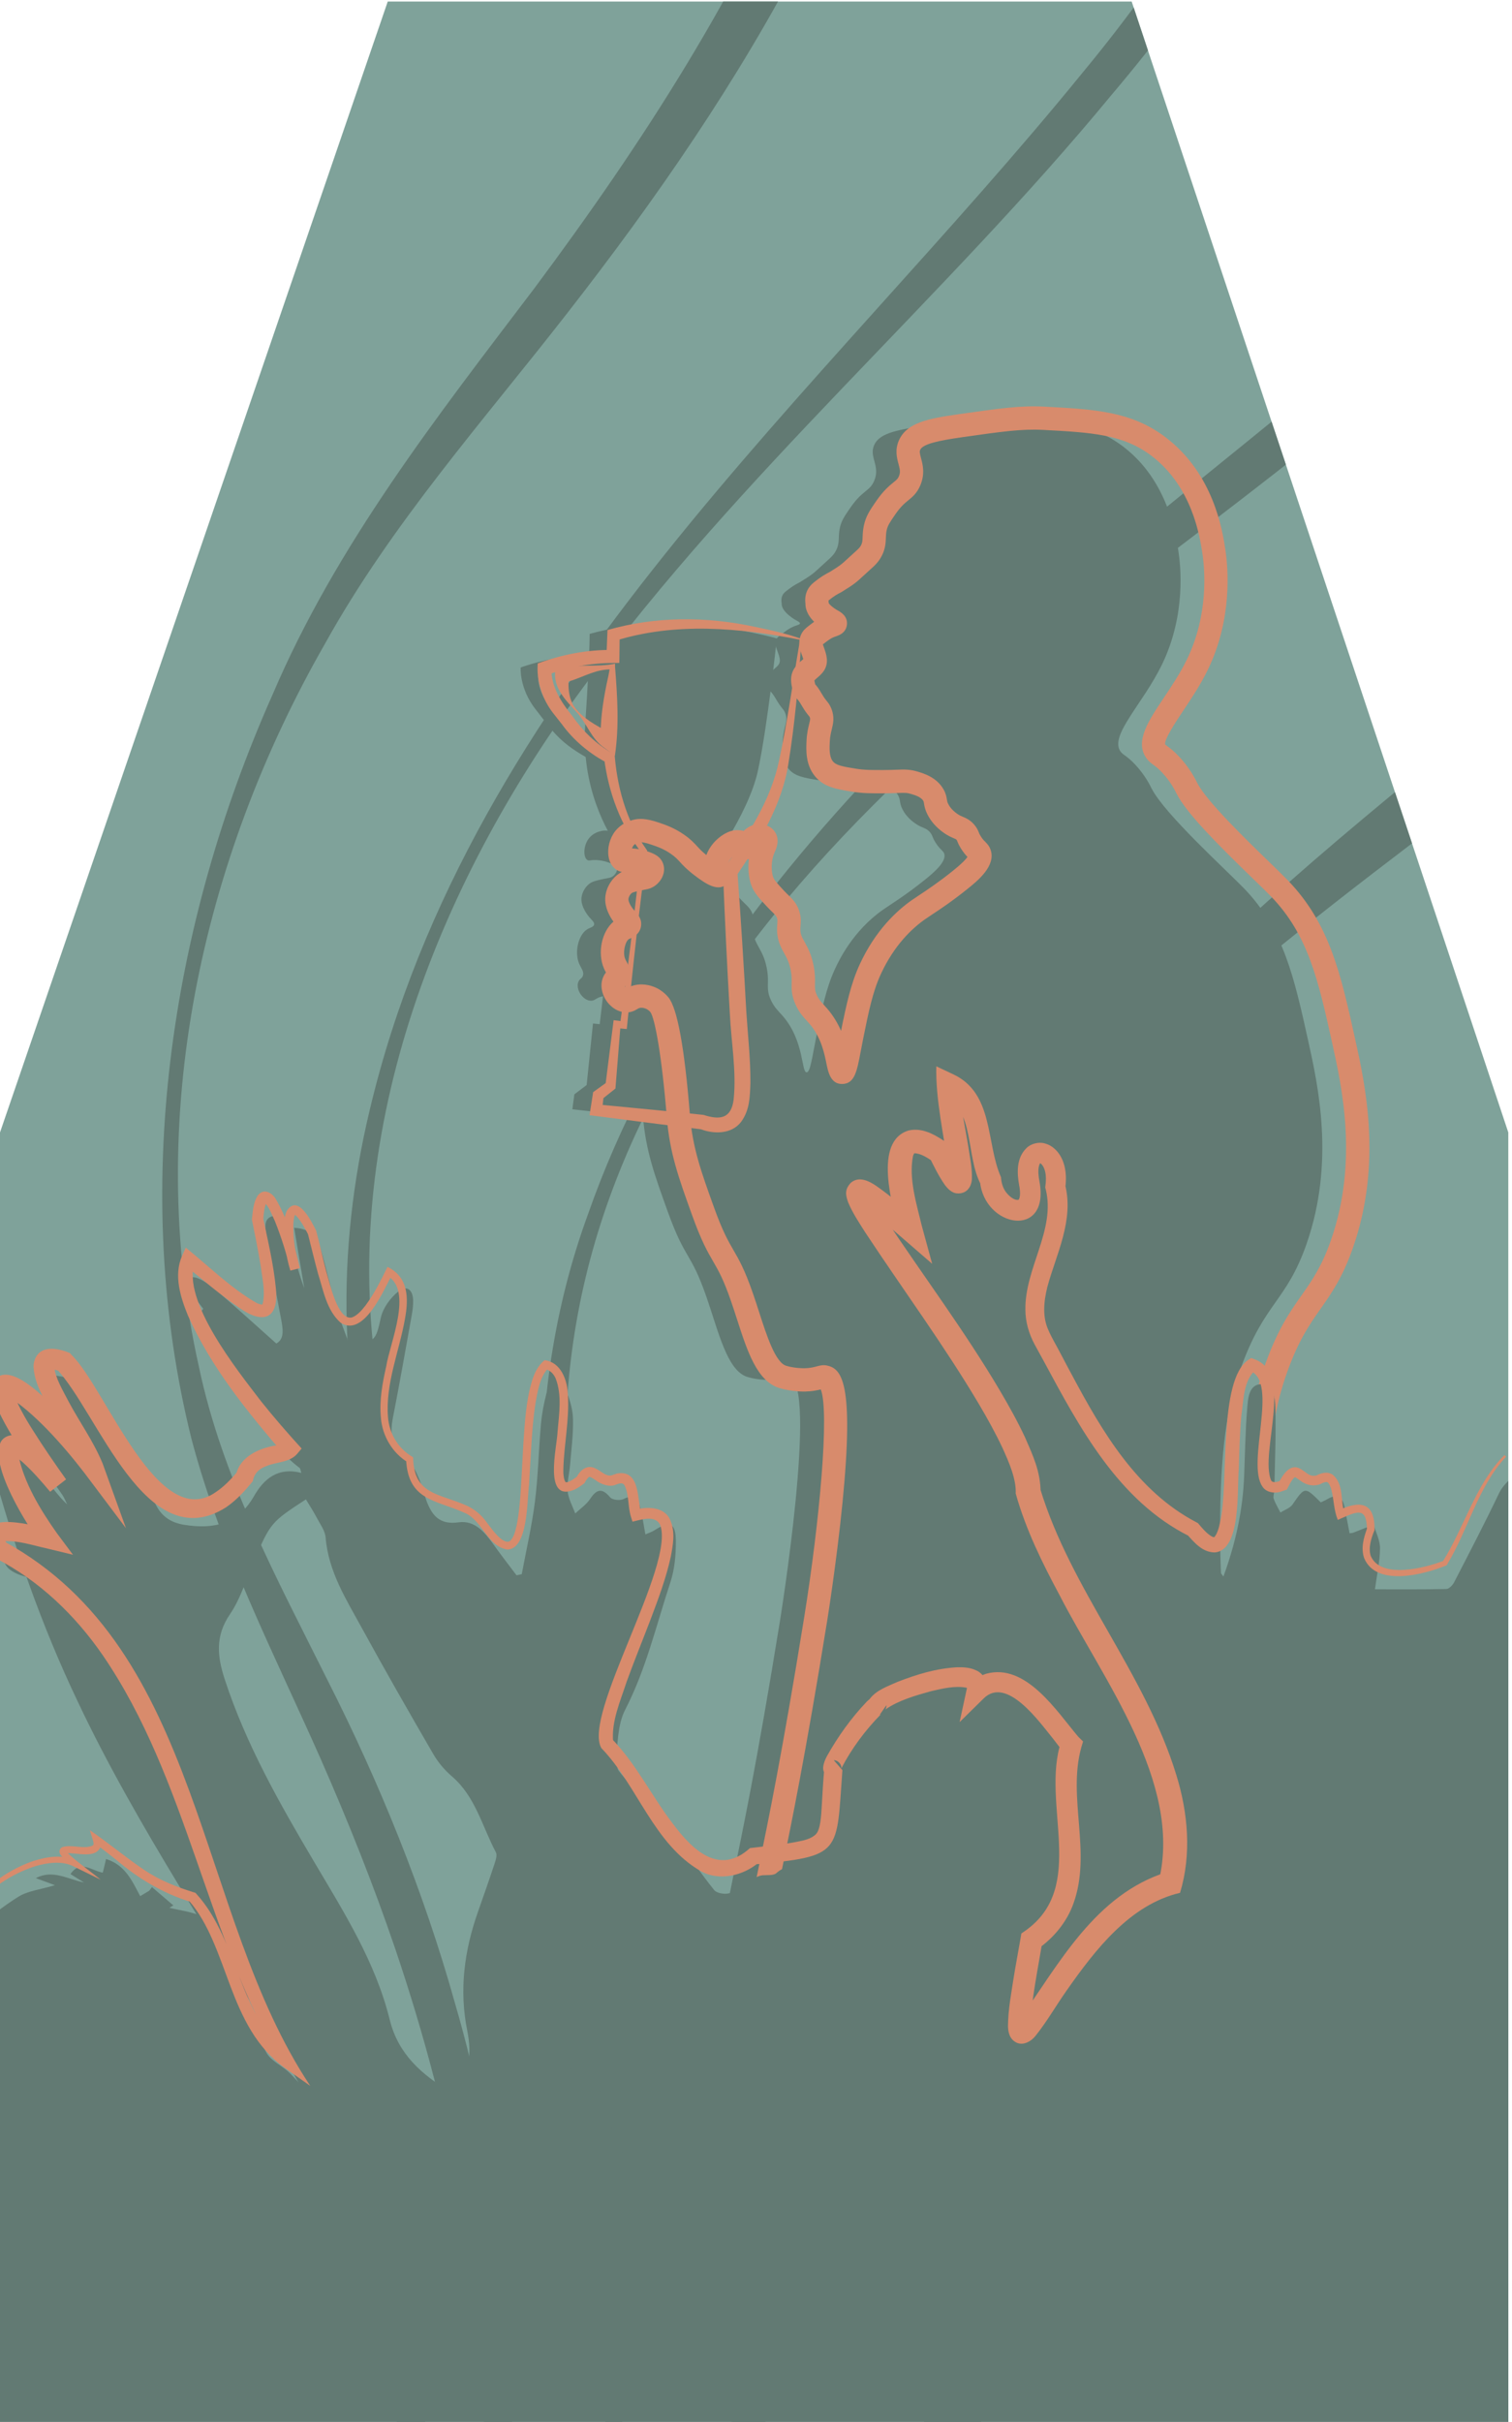 <?xml version="1.0" encoding="utf-8"?>
<!-- Generator: Adobe Illustrator 16.0.0, SVG Export Plug-In . SVG Version: 6.00 Build 0)  -->
<!DOCTYPE svg PUBLIC "-//W3C//DTD SVG 1.1//EN" "http://www.w3.org/Graphics/SVG/1.1/DTD/svg11.dtd">
<svg version="1.1" id="Layer_1" xmlns="http://www.w3.org/2000/svg" xmlns:xlink="http://www.w3.org/1999/xlink" x="0px" y="0px"
	 width="285.147px" height="456.432px" viewBox="0 0 285.147 456.432" enable-background="new 0 0 285.147 456.432"
	 xml:space="preserve">
<polygon fill="#7FA29A" points="73.125,0.29 0,213.428 0,456.432 284.449,456.432 284.449,213.428 213.42,0.29 "/>
<g>
	<defs>
		<polygon id="SVGID_1_" points="73.125,0.29 0,213.427 0,456.432 284.449,456.432 284.449,213.427 213.42,0.29 		"/>
	</defs>
	<clipPath id="SVGID_2_">
		<use xlink:href="#SVGID_1_"  overflow="visible"/>
	</clipPath>
	<path clip-path="url(#SVGID_2_)" fill="#627A73" d="M119.766,546.856c19.766-41.159,23.334-87.068,12.181-131.085
		c-5.846-25.435-15.716-53.081-21.948-78.453c-9.141-35.871-12.068-73.068,0.891-108.479c12.11-34.593,34.945-64.448,60.525-90.264
		c35.157-35.468,77.18-63.195,112.938-97.907c42.388-41.334,79.409-89.784,99.357-146.031c0.001,0,1.06-3.192,1.06-3.192
		l2.136-6.381l1.076-3.191l0.535-1.597l0.444-1.623c1.564-6.061,3.902-13.37,5.101-19.563c0.943-4.396,1.972-8.783,2.852-13.2
		l2.183-13.345l0.563-3.339c0.644-5.552,1.479-12.965,2.091-18.52c0.428-6.701,0.788-12.672,1.206-18.639l0.878,0.001l0.162,13.636
		c0.035,1.506,0.001,3.765,0.027,5.122c-0.009,0.569-0.048,1.137-0.071,1.705l-0.32,6.821
		c-2.328,64.972-26.853,126.193-66.793,177.146c-33.284,43.848-76.816,78.143-120.354,111.06
		c-33.824,26.013-67.39,54.148-88.962,91.555c-20.612,35.24-25.388,70.466-16.892,110.209
		c7.339,35.457,20.978,69.299,28.598,104.843c10.552,44.687,5.063,93.906-18.688,133.124
		C120.54,547.27,119.766,546.856,119.766,546.856"/>
	<path clip-path="url(#SVGID_2_)" fill="#627A73" d="M166.271,599.187c14.907-32.703,20.814-68.977,16.025-104.519
		c-7.309-53.918-34.207-104.038-34.379-159.306c-0.148-18.409,2.881-36.966,9.166-54.271c3.326-9.623,7.814-19.244,12.648-28.183
		c3.75-6.87,8.22-13.976,12.649-20.399c18.141-26.433,41.029-49.22,65.179-70.142c25.709-22.203,52.941-42.443,77.561-65.731
		c33.59-32.464,64.593-68.779,86.417-110.279c0-0.001,3.133-5.911,3.133-5.911c0.544-0.974,1.005-1.989,1.468-3.002l1.399-3.036
		l2.833-6.06c0.923-2.03,1.967-4.012,2.744-6.103l5.005-12.424c0.441-1.028,0.803-2.084,1.151-3.145
		c1.193-3.547,3.115-9.154,4.341-12.691c9.251-29.029,13.874-59.077,15.83-89.537l1.171,0.002
		c1.462,30.723-1.263,61.951-8.979,91.842c-8.931,34.502-24.537,67.445-44.697,96.814c-1.999,2.847-5.98,8.458-7.989,11.286
		c-4.005,5.072-8.688,11.374-12.854,16.244c-5.307,6.296-12.729,14.77-18.362,20.567l-4.73,5.007l-4.911,4.819
		c-12.866,12.942-26.872,25.155-41.126,36.497c-35.981,29.233-75.301,54.421-106.496,88.934
		c-10.406,11.667-20.003,24.494-27.589,38.187c-4.857,8.687-9.177,18.175-12.221,27.661c-18.36,52.979,5.65,106.246,19.75,157.282
		c16.679,54.79,17.595,110.355-13.107,160.149C167.303,599.74,166.271,599.187,166.271,599.187"/>
	<path clip-path="url(#SVGID_2_)" fill="#627A73" d="M108.259,492.774c0.578-2.645,1.604-7.307,2.135-9.736
		c0.337-1.919,1.39-7.762,1.754-9.793c0.353-2.589,1.017-7.448,1.358-9.842c0.179-1.865,0.764-7.879,0.956-9.877
		c0-0.001,0.37-6.601,0.37-6.601l0.194-3.296c0.039-1.907,0.125-7.869,0.163-9.901l-0.171-6.595l-0.074-3.295
		c-0.11-1.879-0.495-7.858-0.618-9.866c-0.248-2.565-0.797-7.445-1.032-9.825c-0.284-1.831-1.135-7.798-1.43-9.767l-1.2-6.468
		c-0.571-3.517-2.021-9.296-2.811-12.842c-0.667-2.324-1.993-7.31-2.618-9.5c-0.551-1.816-2.387-7.454-2.978-9.389
		c-0.852-2.219-2.575-7.148-3.374-9.249c-0.696-1.792-3.02-7.194-3.777-9.088c-7.183-16.2-16.081-31.729-22.176-48.561
		c-9.507-25.488-9.499-53.764-3.229-79.988c18.902-79.847,84.9-134.657,134.615-195.789c16.946-20.452,30.659-42.92,42.911-66.335
		c12.209-23.097,23.673-47.353,28.629-72.984l0.606-3.187l0.442-3.203l0.437-3.205c1.504-14.226,2.298-28.545,2.467-42.854
		c-0.018-34.979-1.968-71.42-17.734-103.306l0.637-0.361c13.774,23.154,18.816,50.375,21.4,76.878
		c2.199,25.626,2.231,51.548-0.71,77.118c-4.278,27.971-16.082,54.045-29.293,78.779c-12.441,23.8-27.129,46.596-44.467,67.02
		c-31.809,38.587-70.066,71.274-99.65,111.659c-27.844,37.638-46.624,85.344-38.431,132.604
		c4.304,26.448,18.833,48.539,29.485,73.125c6.992,16.582,12.325,33.897,15.198,51.642l1.087,6.647l0.788,6.687l0.381,3.344
		c0.25,3.611,0.505,6.802,0.73,10.066c0-0.001,0.206,6.721,0.206,6.721l0.099,3.359c-0.058,4.045-0.098,6.503-0.164,10.078
		l-0.399,6.704c-0.206,4.383-0.825,9.129-1.247,13.355l-1.003,6.628l-0.503,3.312l-0.643,3.287l-1.312,6.562l-1.604,6.494
		l-0.808,3.241l-0.963,3.201l-1.925,6.39L108.259,492.774z"/>
	<path clip-path="url(#SVGID_2_)" fill="#627A73" d="M84.441,518.768c8.529-33.328,8.797-68.197,2.848-101.912
		c-2.847-16.779-7.291-33.44-12.743-49.547c-4.125-12.133-8.897-24.046-14.053-35.777c-8.763-19.804-18.763-39.066-24.386-60.367
		c-11.626-46.691-4.071-96.736,15.321-140.311c12.013-28.162,31.029-52.381,49.337-76.507c20.384-27.348,39.15-56.276,51.955-87.987
		c30.932-74.697,18.603-150.895-7.646-224.875l0.815-0.328c3.325,7.397,7.158,16.622,9.982,23.979
		c5.413,14.097,10.228,28.725,13.891,43.402c16.146,63.418,12.177,123.726-17.957,182.301
		c-12.545,24.299-28.117,46.764-44.867,68.233C91.095,79.4,73.832,98.72,61.289,121.321
		c-23.315,40.686-34.162,89.916-23.798,136.164c4.404,21.054,14.734,40.01,24.269,59.15c9.807,19.327,18.12,39.77,23.996,60.738
		c4.271,14.572,7.228,29.852,9.187,44.909c0.595,5.972,1.324,13.577,1.471,19.61c0.301,5.253,0.2,8.236,0.173,13.104
		c-0.36,21.738-3.883,43.654-11.306,64.032L84.441,518.768"/>
	<path clip-path="url(#SVGID_2_)" fill="#627A73" d="M75.492,492.024c1.428-30.756-1.504-62.05-14.427-90.177
		c-1.949-4.197-4.275-8.578-6.551-12.509C41.3,366.96,25.804,344.284,14.66,320.685c-13.636-28.556-20.83-59.801-26.154-90.796
		c-1.489-8.106-2.788-18.174-3.863-26.225c-0.474-4.203-0.894-10.441-1.329-14.68c-0.685-9.071-0.925-20.338-0.913-29.514
		c0.205-6.894,0.663-16.895,1.407-23.664c5.866-67.014,41.16-116.751,76.647-170.965c6.043-9.604,11.877-19.602,16.488-29.981
		c2.309-5.066,4.228-10.419,5.881-15.709c1.353-5.06,2.727-11.323,3.528-16.567c3.233-18.891,4.283-38.235,3.247-57.389
		c-0.931-19.376-4.205-38.566-9.154-57.346l1.109-0.376c5.957,14.581,10.358,29.815,13.155,45.35
		c3.887,21.42,4.689,43.58,2.641,65.316c-1.018,9.934-2.49,20.239-5.468,29.812C79.71-34.038,52.92-3.318,32.601,30.221
		C14.258,59.508-0.314,91.451-7.64,125.302c-0.384,1.869-1.388,6.687-1.758,8.497c-1.413,8.498-2.569,17.302-3.239,25.882
		l-0.504,11.615c-0.115,5.591,0.077,11.869,0.23,17.458c2.538,44.46,15.231,88.404,36.296,127.547
		c13.654,25.693,30.501,50.214,43.656,76.341c14.183,31.049,16.05,66.514,9.613,99.526L75.492,492.024"/>
	<path clip-path="url(#SVGID_2_)" fill="#627A73" d="M146.499,120.318c0,0-7.384-2.11-16.947-2.813
		c-9.563-0.703-18.353,1.969-18.353,1.969s0.02,0.941-0.108,4.082c-6.647-0.136-12.901,2.246-12.901,2.246s-0.282,3.938,2.812,7.876
		c3.094,3.938,4.252,6.019,9.44,8.987l0.012-0.005c1.019,10.843,6.511,17.599,6.511,17.599l-3.868,32.769l-1.265-0.141
		l-1.196,11.603l-2.32,1.758l-0.375,2.813l20.064,2.25c1.476,0.515,3.465,0.92,5.063,0c3.3-1.9,2.636-8.127,1.688-19.502
		l-1.547-27.612c0,0,7.875-10.548,9.704-18.846C144.741,137.054,146.499,120.318,146.499,120.318 M104.306,133.888
		c-3.094-3.318-2.813-6.636-2.813-6.636s4.277-1.369,9.513-1.78c-0.123,2.617-0.324,6.283-0.651,11.371
		c-0.059,0.918-0.08,1.813-0.073,2.689C107.788,137.885,106.555,136.3,104.306,133.888"/>
	<path clip-path="url(#SVGID_2_)" fill="#627A73" d="M159.931,147.32c-2.27,0.008-3.733,0.012-5.556-0.281
		c-2.713-0.437-4.536-0.731-5.695-2.18c-1.243-1.552-1.136-3.694-1.056-5.274c0.139-2.734,1.121-3.612,0.422-5.274
		c-0.347-0.826-0.63-0.704-1.688-2.532c-0.912-1.575-1.258-1.54-1.336-1.898c-0.186-0.851-0.592-1.944-0.032-2.761
		c0.514-0.749,1.437-1.269,1.861-1.88c0.903-1.303-1.308-3.494-0.353-4.923c0.171-0.256,0.56-0.545,1.336-1.125
		c0.448-0.334,0.786-0.586,1.267-0.844c1.095-0.587,1.72-0.556,1.758-0.843c0.04-0.305-0.645-0.461-1.547-1.125
		c-0.512-0.377-1.899-1.398-1.899-2.602c0-0.361-0.313-1.414,0.703-2.251c1.583-1.3,2.558-1.691,2.778-1.828
		c2.953-1.828,2.422-1.618,5.098-4.008c0.755-0.674,1.272-1.145,1.688-1.969c0.757-1.501,0.335-2.503,0.702-4.219
		c0.291-1.359,0.87-2.201,1.97-3.797c2.331-3.389,3.639-3.065,4.5-5.063c1.225-2.844-1.003-4.477,0-6.751
		c0.915-2.075,3.7-2.824,9.563-3.657c7.668-1.089,11.502-1.633,15.751-1.406c9.356,0.5,15.731,0.841,21.659,5.344
		c8.362,6.353,9.917,16.494,10.407,19.69c0.381,2.482,1.53,11.841-3.094,21.377c-3.582,7.385-9.859,13.293-7.876,16.314
		c0.507,0.772,1.188,0.8,2.813,2.531c1.91,2.036,2.829,3.98,3.094,4.501c2.473,4.852,14.024,15.314,17.439,18.845
		c7.449,7.703,9.476,16.858,12.095,28.691c1.884,8.511,5.063,22.87-0.281,38.252c-3.792,10.915-7.965,11.089-12.376,23.347
		c-2.291,6.364-3.754,13.51-3.938,27.847c-0.363,28.265,4.865,36.317,5.344,60.756c0.382,19.516,0.574,29.273-3.657,36.848
		c-18.948,33.927-95.876,30.305-98.541,20.157c-0.335-1.277,0.684-1.993,2.251-5.063c5.993-11.743,2.752-24.162,1.687-30.19
		c-1.606-9.1,1.038-7.664,9.938-62.818c0,0,7.2-44.613,1.688-45.755c-0.565-0.116-1.446,0.515-3.751,0.563
		c0,0-2.151,0.046-4.125-0.563c-3.803-1.171-5.418-8.446-7.689-15.002c-3.009-8.686-3.954-6.819-7.313-16.125
		c-2.511-6.958-4.167-11.546-4.688-18.002c-0.101-1.26-1.435-18.404-3.563-21.002c-0.595-0.728-1.359-1.125-1.359-1.125
		c-0.434-0.226-1.586-0.726-2.883-0.422c-1.093,0.256-1.257,0.841-2.11,0.773c-0.762-0.06-1.283-0.58-1.476-0.773
		c-0.706-0.704-1.162-1.905-0.774-2.813c0.253-0.593,0.659-0.575,0.844-1.125c0.26-0.775-0.343-1.416-0.703-2.25
		c-0.933-2.157-0.164-5.421,1.476-6.47c0.59-0.376,1.241-0.435,1.337-0.914c0.089-0.45-0.405-0.803-0.915-1.406
		c-0.343-0.406-1.523-1.91-1.476-3.446c0.037-1.251,0.893-2.647,2.039-3.164c0.689-0.311,2.103-0.583,3.094-0.774
		c0.166-0.031,0.509-0.096,0.844-0.351c0.434-0.331,0.861-0.988,0.703-1.547c-0.148-0.524-0.745-0.73-1.688-1.055
		c-1.128-0.39-2.116-0.418-2.32-0.422c-1.076-0.022-1.238,0.198-1.547,0c-0.805-0.514-0.794-2.695,0.281-4.078
		c0.82-1.055,2.009-1.326,2.391-1.407c0.539-0.114,1.375-0.185,3.375,0.492c1.257,0.426,2.651,0.898,4.29,2.04
		c2.058,1.433,1.967,2.155,4.5,4.078c0.201,0.153,2.891,2.18,3.305,1.758c0.198-0.201-0.365-0.713-0.492-1.617
		c-0.315-2.236,2.334-4.701,3.938-4.712c0.211-0.001,0.764-0.005,1.055,0.352c0.28,0.344,0.129,0.797,0.281,0.844
		c0.207,0.064,0.46-0.79,1.266-1.547c0.346-0.326,0.815-0.754,1.476-0.774c0.05-0.001,0.871-0.015,1.196,0.493
		c0.344,0.538-0.071,1.346-0.282,1.828c-0.921,2.112-0.813,4.622-0.351,6.047c0.356,1.101,1.058,1.859,2.461,3.376
		c1.249,1.35,2.034,1.787,2.461,3.023c0.34,0.984,0.176,1.669,0.141,2.532c-0.13,3.216,1.75,3.634,2.531,7.594
		c0.587,2.975-0.272,3.758,0.773,6.048c0.663,1.452,1.45,2.101,2.25,3.024c4.067,4.685,3.486,10.639,4.501,10.618
		c0.7-0.015,1.038-2.851,1.828-6.751c1.061-5.235,1.85-9.129,3.517-12.728c0.675-1.457,3.314-7.159,9.07-11.18
		c1.517-1.059,4.107-2.602,7.876-5.626c1.614-1.295,4.148-3.426,3.656-4.922c-0.205-0.625-0.808-0.745-1.687-2.18
		c-0.619-1.01-0.451-1.164-0.914-1.758c-0.816-1.045-1.511-0.795-2.954-1.829c-0.416-0.298-1.583-1.151-2.32-2.601
		c-0.654-1.286-0.287-1.699-0.844-2.672c-0.858-1.5-2.586-2.02-3.587-2.321C164.088,147.026,163.395,147.308,159.931,147.32"/>
	<path clip-path="url(#SVGID_2_)" fill="#D88B6C" d="M221.057,295.059c1.045,2.718,2.366,4.876,3.214,7.285
		c0.342,2.039,0.37,4.431,1.603,6.341c-0.001,0-0.943-0.439-0.943-0.439l0.66-0.458l-0.469,1.086
		c-1.355-2.185-1.768-4.815-2.241-7.205c-0.289-2.005-0.722-3.897-1.55-5.729C221.31,295.791,221.345,295.412,221.057,295.059
		 M220.897,294.813c2.648,0.695,4.417,3.689,5.026,6.205c0.577,2.553,0.595,5.668,0.898,8.237c-0.649,0.135-1.571,0.318-2.223,0.453
		c-0.061-3.046-1.624-5.408-2.688-8.229C221.251,299.259,221.077,296.79,220.897,294.813"/>
	<path clip-path="url(#SVGID_2_)" fill="#D88B6C" d="M150.879,120.57c-11.449-2.263-23.552-3.336-34.839,0.193l0.828-1.144
		l-0.052,4.158l-0.015,1.155l-1.235,0.02c-4.198-0.001-8.468,0.837-12.407,2.251l0.845-1.136c-0.124,3.29,1.899,6.378,3.909,8.851
		c2.082,2.944,4.424,5.229,7.537,7.03l-0.855-0.074c0.006-0.01,1.256-0.414,1.265-0.423c0.393,6.553,2.201,13.236,6.037,18.627
		l0.15,0.201l-0.029,0.216c-1.461,10.719-2.702,22.005-3.747,32.782l-0.067,0.656c-0.442-0.015-1.499-0.154-1.949-0.176l0.777-0.627
		l-0.934,11.629l-0.031,0.396c-0.751,0.619-1.97,1.552-2.625,2.089l0.401-0.689l-0.311,2.821l-0.968-1.238
		c6.699,0.652,13.402,1.267,20.095,1.978c3.056,0.981,5.227,0.779,5.699-2.873c0.557-5.359-0.457-10.826-0.72-16.231
		c-0.509-8.852-0.942-17.709-1.286-26.569l-0.019-0.507l0.287-0.383c4.425-6.095,8.716-12.667,10.291-20.153
		C148.519,136.019,149.587,128.014,150.879,120.57 M151.121,120.406c0.046,0.418-0.06,1.119-0.069,1.553
		c-0.521,7.156-1.188,14.705-2.341,21.788c-1.18,7.901-5.492,14.913-9.912,21.434l0.268-0.89c0.647,8.83,1.205,17.665,1.687,26.505
		c0.285,4.378,0.799,8.794,0.766,13.375c-0.104,2.516-0.11,5.01-1.756,7.264c-1.84,2.4-5.273,2.309-7.711,1.343l0.299,0.068
		c-6.683-0.789-13.356-1.674-20.033-2.522l-1.139-0.145c0.146-0.95,0.529-3.369,0.68-4.348l0.331-0.239l2.362-1.702l-0.378,0.671
		l1.457-11.576l0.091-0.718c0.418,0.066,1.516,0.193,1.95,0.258l-0.748,0.594c1.101-7.851,2.225-16.673,3.115-24.552
		c0.319-2.731,0.595-5.467,0.873-8.203l0.121,0.416c-3.957-5.172-6.288-11.421-7.097-17.854c-0.01,0.006,1.409,0.869,1.353,0.87
		l-0.419,0.164c-3.457-1.706-6.705-4.394-8.94-7.514c0,0.001-1.695-2.146-1.695-2.146c-1.99-2.637-3.094-5.936-2.823-9.269
		c4.571-1.665,9.325-2.622,14.204-2.529l-1.249,1.175l0.162-4.008l0.038-0.931c9.061-2.602,18.616-2.58,27.774-0.607
		C145.295,118.756,148.301,119.382,151.121,120.406"/>
	<path clip-path="url(#SVGID_2_)" fill="#D88B6C" d="M108.7,134.158c-1.935-2.103-4.345-4.439-3.997-7.646l0.896-0.326
		c3.356-1.21,6.952-0.37,10.394-1.1l-0.002,0.579c0.442,5.547,0.805,11.23-0.028,16.763l-1.999-1.486
		C111.504,139.284,110.644,136.258,108.7,134.158 M108.914,133.958c1.786,1.997,4.446,3.219,6.687,4.503l-2.304,1.253
		c-0.14-3.598,0.355-7.098,1.065-10.608c0.253-1.159,0.532-2.319,0.661-3.487l0.522,0.506c-0.798,0.027-1.599,0.079-2.383,0.252
		c-2.221,0.475-4.556,1.815-6.772,2.279c0,0.001,0.897-1.125,0.897-1.125C107.053,129.664,107.276,132.32,108.914,133.958"/>
	<path clip-path="url(#SVGID_2_)" fill="#D88B6C" d="M91.432,299.68c-1.734-1.554-3.593-2.516-3.723-4.86
		c-0.093-0.627-0.409-1.216-0.841-1.706l0.691,0.149c-0.318,0.284-0.589,0.637-0.862,0.989l0.237-1.164
		c2.231,1.674,3.867,4.019,4.337,6.801l-0.97-0.208C90.533,299.711,90.9,299.786,91.432,299.68 M91.717,299.746
		c-0.049,0.33-0.511,1.02-0.892,1.396c-2.717-1.521-4.585-4.111-5.294-7.126l-0.251-1.034c0.571-0.157,1.211-0.296,1.734-0.54
		l0.519-0.246c0.51,1.747,2.249,2.456,3.189,3.869C91.354,297.183,91.933,298.575,91.717,299.746"/>
	<path clip-path="url(#SVGID_2_)" fill="#D88B6C" d="M170.207,412.595c-5.111,0-9.971-0.299-14.368-0.857
		c-7.535-0.958-16.779-3.098-18.027-7.852c-0.458-1.742,0.306-2.992,1.112-4.316c0.359-0.589,0.807-1.321,1.307-2.302
		c5.082-9.958,3.052-20.562,1.838-26.898c-0.132-0.691-0.254-1.331-0.357-1.912c-0.945-5.35-0.481-7.596,1.469-17.047
		c1.646-7.971,4.398-21.312,8.464-46.503c2.897-17.951,4.82-38.819,3.146-43.051c-0.66,0.168-1.634,0.374-2.995,0.403
		c-0.104-0.001-2.53,0.045-4.818-0.66c-4.225-1.3-6.046-6.95-7.976-12.932c-0.37-1.147-0.744-2.309-1.14-3.448
		c-1.433-4.138-2.363-5.744-3.347-7.442c-1.086-1.876-2.208-3.814-3.956-8.658c-2.569-7.116-4.266-11.817-4.812-18.569
		c-0.921-11.494-2.246-18.637-3.083-19.801c-0.231-0.28-0.576-0.507-0.689-0.569c-0.146-0.076-0.757-0.359-1.346-0.219
		c-0.157,0.037-0.231,0.082-0.429,0.202c-0.443,0.267-1.183,0.725-2.353,0.622c-1.038-0.082-1.997-0.554-2.851-1.403
		c-1.176-1.178-2.065-3.312-1.245-5.232c0.157-0.368,0.349-0.653,0.53-0.872c-0.135-0.246-0.269-0.502-0.386-0.774
		c-1.272-2.942-0.407-6.94,1.796-8.808c-0.686-0.946-1.607-2.564-1.553-4.362c0.063-2.041,1.371-4.11,3.14-5.007
		c-0.307-0.053-0.65-0.165-1.001-0.389c-0.785-0.502-1.319-1.374-1.505-2.456c-0.278-1.606,0.206-3.497,1.233-4.82
		c0.608-0.781,1.737-1.798,3.67-2.207c0.876-0.188,2.099-0.264,4.535,0.561c1.31,0.443,2.944,0.996,4.839,2.315
		c1.219,0.85,1.83,1.515,2.42,2.158c0.462,0.502,0.901,0.98,1.744,1.656c0.28-0.786,0.736-1.557,1.358-2.277
		c1.003-1.162,2.702-2.41,4.46-2.422c0.483,0.019,0.847,0.05,1.212,0.151c0.491-0.453,1.413-1.233,2.815-1.275
		c0.527-0.006,2.193,0.07,3.109,1.502c0.956,1.492,0.237,3.097-0.069,3.781l-0.049,0.111c-0.724,1.658-0.552,3.635-0.274,4.491
		c0.198,0.611,0.664,1.135,1.984,2.561c0.329,0.356,0.623,0.642,0.884,0.896c0.806,0.787,1.566,1.529,2.04,2.901
		c0.417,1.206,0.346,2.136,0.289,2.885c-0.011,0.147-0.022,0.297-0.03,0.454c-0.044,1.111,0.23,1.605,0.777,2.589
		c0.573,1.034,1.288,2.32,1.716,4.492c0.301,1.527,0.279,2.573,0.261,3.413c-0.019,0.899-0.026,1.31,0.355,2.147
		c0.374,0.818,0.783,1.262,1.351,1.876c0.186,0.201,0.373,0.404,0.561,0.621c1.198,1.38,2.04,2.836,2.648,4.235
		c1.004-4.943,1.845-8.902,3.547-12.578c2.948-6.365,6.961-10.071,9.806-12.059c0.386-0.268,0.837-0.568,1.357-0.913
		c1.535-1.016,3.637-2.407,6.403-4.625c1.737-1.395,2.445-2.182,2.731-2.602c-0.325-0.337-0.773-0.845-1.262-1.641
		c-0.408-0.669-0.575-1.097-0.686-1.379c-0.019-0.046-0.033-0.09-0.054-0.134c-0.139-0.178-0.142-0.181-0.574-0.364
		c-0.478-0.202-1.13-0.478-1.96-1.071c-1.331-0.955-2.339-2.096-2.999-3.393c-0.495-0.974-0.604-1.679-0.676-2.146
		c-0.046-0.3-0.051-0.315-0.116-0.43c-0.424-0.742-1.562-1.083-2.313-1.308c-0.777-0.234-1.145-0.229-2.576-0.179
		c-0.675,0.025-1.509,0.056-2.62,0.06c-2.36,0.006-3.912,0.014-5.914-0.31c-2.998-0.483-5.369-0.864-7.059-2.974
		c-1.764-2.202-1.626-4.944-1.534-6.758c0.067-1.327,0.308-2.304,0.481-3.017c0.226-0.922,0.225-1.022,0.11-1.295
		c-0.037-0.087-0.037-0.087-0.198-0.283c-0.282-0.344-0.709-0.863-1.366-2c-0.419-0.722-0.645-0.965-0.795-1.126
		c-0.219-0.234-0.627-0.67-0.787-1.406l-0.082-0.343c-0.242-0.98-0.646-2.62,0.386-4.125c0.432-0.63,0.969-1.092,1.399-1.463
		c0.069-0.059,0.153-0.132,0.232-0.202c-0.059-0.189-0.142-0.421-0.205-0.598c-0.388-1.073-1.034-2.869,0.066-4.517
		c0.383-0.573,0.904-0.961,1.85-1.665c0.111-0.084,0.222-0.166,0.334-0.249c-0.794-0.78-1.64-1.94-1.64-3.407
		c-0.068-0.607-0.267-2.49,1.505-3.945c1.481-1.218,2.531-1.755,2.98-1.985l0.093-0.048c2.015-1.249,2.154-1.379,3.251-2.393
		c0.371-0.344,0.835-0.774,1.483-1.352c0.719-0.643,0.97-0.887,1.188-1.32c0.233-0.462,0.254-0.785,0.282-1.535
		c0.023-0.574,0.05-1.289,0.235-2.156c0.384-1.786,1.148-2.898,2.308-4.582c1.384-2.011,2.49-2.912,3.297-3.57
		c0.641-0.522,0.8-0.662,0.995-1.116c0.328-0.762,0.211-1.291-0.063-2.317c-0.303-1.125-0.716-2.667,0.07-4.451
		c1.466-3.321,5.412-4.114,11.266-4.945c7.798-1.108,11.707-1.659,16.177-1.425c9.523,0.51,16.403,0.878,22.868,5.788
		c9.064,6.887,10.709,17.584,11.249,21.099c0.557,3.636,1.349,13.113-3.288,22.674c-1.383,2.852-3.119,5.449-4.651,7.741
		c-1.24,1.855-3.82,5.716-3.365,6.411c0.037,0.038,0.209,0.164,0.349,0.265c0.483,0.353,1.215,0.886,2.23,1.968
		c2.014,2.147,3.059,4.227,3.4,4.911l0.049,0.097c1.736,3.406,9.139,10.581,13.563,14.869c1.441,1.398,2.687,2.606,3.499,3.446
		c7.878,8.145,9.987,17.673,12.658,29.735c1.946,8.791,5.197,23.486-0.35,39.455c-1.959,5.638-4.068,8.635-6.109,11.534
		c-2.026,2.881-4.125,5.859-6.274,11.835c-2.154,5.984-3.626,12.889-3.809,27.131c-0.195,15.215,1.27,24.638,2.688,33.752
		c1.197,7.699,2.435,15.66,2.656,26.932c0.391,19.888,0.586,29.868-3.935,37.962C228.892,404.832,196.271,412.595,170.207,412.595
		 M142.094,402.859c0.387,0.739,3.507,3.152,14.299,4.524c25.607,3.25,67.407-2.44,80.167-25.283
		c3.941-7.055,3.753-16.639,3.377-35.733c-0.214-10.977-1.375-18.441-2.604-26.345c-1.445-9.292-2.939-18.898-2.739-34.482
		c0.19-14.853,1.763-22.159,4.068-28.561c2.35-6.532,4.62-9.757,6.815-12.876c1.951-2.772,3.795-5.392,5.553-10.448
		c5.138-14.793,2.055-28.729,0.212-37.055c-2.622-11.84-4.516-20.388-11.53-27.643c-0.764-0.789-1.985-1.974-3.4-3.345
		c-6.508-6.308-12.509-12.281-14.418-16.03l-0.061-0.119c-0.3-0.6-1.102-2.194-2.68-3.877c-0.732-0.781-1.2-1.123-1.614-1.424
		c-0.459-0.335-0.979-0.714-1.433-1.404c-2.05-3.125,0.47-6.894,3.387-11.259c1.452-2.174,3.1-4.637,4.351-7.217
		c4.099-8.452,3.395-16.864,2.9-20.087c-0.475-3.085-1.915-12.461-9.567-18.275c-5.39-4.094-11.38-4.414-20.447-4.899
		c-4.047-0.219-7.81,0.32-15.322,1.387c-4.369,0.62-7.379,1.26-7.867,2.37c-0.144,0.324-0.096,0.62,0.151,1.544
		c0.319,1.191,0.803,2.992-0.145,5.189c-0.628,1.459-1.491,2.163-2.253,2.783c-0.669,0.545-1.426,1.162-2.454,2.656
		c-1.087,1.579-1.44,2.122-1.63,3.013c-0.106,0.494-0.122,0.916-0.143,1.404c-0.033,0.896-0.075,2.011-0.75,3.344
		c-0.61,1.213-1.375,1.895-2.184,2.617c-0.623,0.557-1.068,0.969-1.425,1.299c-1.278,1.183-1.631,1.483-3.98,2.938
		c-0.07,0.044-0.186,0.108-0.347,0.19c-0.344,0.176-1.053,0.539-2.137,1.423c0.004,0.051,0.01,0.109,0.015,0.155
		c0.013,0.127,0.022,0.24,0.026,0.335c0.066,0.125,0.286,0.414,1.006,0.944c0.263,0.192,0.505,0.328,0.739,0.46
		c0.521,0.291,1.902,1.067,1.683,2.721c-0.2,1.504-1.513,1.95-2.007,2.118c-0.25,0.085-0.534,0.181-0.888,0.371
		c-0.325,0.175-0.552,0.34-0.99,0.669c-0.223,0.165-0.461,0.344-0.646,0.486c0.062,0.212,0.159,0.485,0.233,0.688
		c0.4,1.114,1.007,2.794-0.083,4.366c-0.36,0.518-0.812,0.908-1.21,1.25c-0.19,0.165-0.401,0.345-0.538,0.493
		c0.021,0.194,0.101,0.511,0.15,0.715c0.002,0.005,0.003,0.01,0.004,0.015c0.292,0.33,0.686,0.831,1.197,1.715
		c0.479,0.826,0.745,1.152,0.959,1.413c0.267,0.324,0.568,0.69,0.854,1.368c0.692,1.651,0.381,2.92,0.106,4.04
		c-0.153,0.631-0.314,1.284-0.36,2.195c-0.065,1.288-0.146,2.89,0.577,3.791c0.604,0.756,1.831,0.983,4.329,1.386
		c1.648,0.265,2.989,0.257,5.199,0.253h0.001c1.049-0.003,1.837-0.033,2.475-0.057c1.505-0.056,2.498-0.092,4.003,0.362
		c1.154,0.346,3.563,1.069,4.856,3.331c0.475,0.827,0.573,1.472,0.646,1.943c0.049,0.317,0.073,0.476,0.25,0.823
		c0.509,1.002,1.361,1.613,1.642,1.815c0.434,0.308,0.748,0.442,1.114,0.597c0.625,0.265,1.481,0.627,2.292,1.663
		c0.432,0.555,0.596,0.976,0.716,1.284c0.075,0.193,0.135,0.346,0.34,0.68c0.333,0.546,0.588,0.8,0.835,1.047
		c0.342,0.341,0.808,0.807,1.066,1.595c0.991,3.016-2.495,5.815-4.368,7.318c-2.924,2.344-5.122,3.799-6.727,4.862
		c-0.485,0.321-0.907,0.601-1.267,0.851c-2.403,1.678-5.799,4.828-8.336,10.302c-1.559,3.367-2.313,7.09-3.356,12.243
		c-0.173,0.848-0.322,1.646-0.459,2.372c-0.716,3.799-1.148,6.09-3.477,6.138c-2.149,0.038-2.646-2.154-2.97-3.76
		c-0.409-2.02-1.025-5.071-3.233-7.614c-0.157-0.182-0.314-0.352-0.47-0.521c-0.681-0.737-1.453-1.573-2.119-3.029
		c-0.799-1.751-0.773-2.98-0.751-4.065c0.015-0.725,0.03-1.41-0.179-2.47c-0.295-1.495-0.758-2.328-1.248-3.21
		c-0.664-1.198-1.418-2.555-1.323-4.898c0.008-0.212,0.023-0.414,0.038-0.61c0.043-0.574,0.053-0.79-0.061-1.117
		c-0.123-0.357-0.28-0.533-0.956-1.193c-0.309-0.301-0.654-0.639-1.041-1.058c-1.518-1.639-2.435-2.628-2.938-4.189
		c-0.394-1.213-0.579-2.919-0.357-4.68c-0.55,0.233-1.079,0.185-1.505,0.055c-0.278-0.087-0.784-0.305-1.161-0.824
		c-0.638,0.459-1.374,1.371-1.294,1.935c0.015,0.111,0.086,0.254,0.168,0.421c0.75,1.513,0.258,2.49-0.286,3.044
		c-1.646,1.675-3.965,0.153-6.201-1.555c-1.429-1.085-2.149-1.868-2.726-2.498c-0.508-0.552-0.874-0.951-1.696-1.524
		c-1.384-0.963-2.529-1.35-3.74-1.76c-1.077-0.366-1.824-0.508-2.214-0.425c-0.513,0.109-0.887,0.313-1.115,0.606
		c-0.126,0.162-0.216,0.353-0.277,0.542c0.6,0.023,1.658,0.128,2.845,0.537c1.172,0.404,2.624,0.906,3.085,2.532
		c0.444,1.569-0.426,3.085-1.487,3.891c-0.745,0.569-1.485,0.709-1.763,0.762c-0.692,0.133-2.145,0.412-2.602,0.618
		c-0.316,0.143-0.732,0.751-0.747,1.231c-0.014,0.46,0.39,1.285,0.961,1.962c0.101,0.119,0.201,0.225,0.293,0.323
		c0.483,0.52,1.384,1.486,1.096,2.928c-0.287,1.437-1.491,1.965-2.005,2.19c-0.095,0.043-0.202,0.081-0.301,0.145
		c-0.621,0.397-1.194,2.478-0.645,3.748c0.072,0.166,0.158,0.318,0.238,0.465c0.383,0.704,1.026,1.882,0.532,3.354
		c-0.218,0.65-0.572,1.065-0.832,1.318c0.045,0.119,0.128,0.266,0.232,0.371c0.007,0.006,0.014,0.013,0.022,0.021
		c0.333-0.192,0.822-0.444,1.511-0.607c1.929-0.45,3.583,0.189,4.395,0.61c0.199,0.104,1.209,0.661,2.047,1.683
		c1.672,2.042,3.033,9.485,4.045,22.122c0.506,6.262,2.124,10.744,4.573,17.529c1.615,4.474,2.637,6.239,3.626,7.948
		c1.045,1.803,2.125,3.669,3.696,8.204c0.406,1.169,0.79,2.361,1.17,3.538c1.43,4.433,3.05,9.455,5.091,10.083
		c1.591,0.49,3.425,0.468,3.438,0.466c1.098-0.021,1.765-0.202,2.302-0.348c0.559-0.149,1.194-0.323,1.932-0.169
		c2.726,0.563,5.195,3.009,2.968,25.67c-1.105,11.234-2.911,22.472-2.93,22.584c-4.081,25.285-6.846,38.686-8.499,46.691
		c-1.944,9.425-2.243,10.873-1.444,15.395c0.099,0.563,0.218,1.183,0.346,1.852c1.232,6.438,3.527,18.419-2.24,29.721
		c-0.576,1.127-1.092,1.974-1.469,2.592C142.445,402.227,142.194,402.639,142.094,402.859 M153.846,129.408
		c0,0.002,0.001,0.003,0.001,0.005C153.847,129.411,153.846,129.41,153.846,129.408"/>
	<path clip-path="url(#SVGID_2_)" fill="#F2E0D1" d="M87.287,292.852c1.429,2.287,2.859,4.574,4.288,6.86
		c-0.298,0.189-0.596,0.379-0.894,0.567c-1.483-2.242-2.965-4.485-4.448-6.729C86.584,293.318,86.936,293.085,87.287,292.852"/>
	<path clip-path="url(#SVGID_2_)" fill="#F2E0D1" d="M42.82,424.605c-0.743-0.746-0.912-2.063-1.315-3.149
		c0.206-0.07,0.411-0.14,0.617-0.21c1.048,0.67,2.097,1.34,3.801,2.43C44.645,424.088,43.146,424.93,42.82,424.605"/>
	<path clip-path="url(#SVGID_2_)" fill="#F2E0D1" d="M51.718,417.242c-1.741,1.291-3.558,2.492-5.411,3.618
		c-0.689,0.419-1.973,0.941-2.298,0.65c-0.645-0.577-0.027-7.836-1.305-10.291c2.195,0.622,3.563-1.26,2.613-2.52
		c0.159-0.147,0.318-0.297,0.476-0.444c0.908,0.405,5.441-6.403,4.425-7.278c0.634-0.209-0.554-3.211-0.743-4.289
		c-0.244-1.4,1.017-1.68,2.159-2.305c4.529-2.479,7.032-0.753,9.387,3.268c1.765,3.014,4.396,5.521,6.318,7.86
		C62.053,409.487,56.907,413.393,51.718,417.242"/>
	<path clip-path="url(#SVGID_2_)" fill="#627A73" d="M285.631,277.996c-1.079,1.009-2.244,1.988-2.961,3.492
		c-2.688,5.635-5.574,11.174-8.44,16.721c-0.281,0.546-0.957,1.249-1.463,1.261c-4.543,0.098-9.089,0.057-13.468,0.057
		c0.342-2.524,0.908-5.095,0.958-7.676c0.029-1.498-0.769-3.011-1.196-4.519c-1.272,0.509-2.545,1.019-3.821,1.519
		c-0.155,0.061-0.333,0.061-0.722,0.126c-0.322-1.677-0.636-3.36-0.972-5.038c-0.394-1.971-1.467-2.428-3.199-1.416
		c-0.423,0.247-0.877,0.438-1.264,0.628c-3.028-3.012-2.978-2.977-5.336,0.403c-0.483,0.692-1.501,1.013-2.273,1.505
		c-0.433-0.86-0.95-1.692-1.262-2.594c-0.156-0.448,0.098-1.026,0.108-1.548c0.102-5.204,0.341-10.415,0.203-15.614
		c-0.047-1.764-0.385-4.521-2.676-4.444c-2.399,0.08-2.498,2.848-2.652,4.753c-0.338,4.157-0.395,8.336-0.559,12.506
		c-0.25,6.366-1.543,12.508-3.909,19.001c-1.526-2.009-2.796-3.628-4.011-5.287c-2.362-3.227-4.995-5.852-9.531-5.015
		c-0.474,0.088-1.322-0.423-1.595-0.891c-5.767-9.903-11.492-19.831-17.19-29.773c-2.341-4.081-2.422-8.077-0.079-12.351
		c2.805-5.119,2.596-10.896,2.461-16.521c-0.059-2.419-0.855-4.82-1.318-7.237c-3.402,0.86-4.772,3.307-3.604,6.551
		c0.813,2.259,0.034,4.384-1.616,5.193c-1.914,0.938-3.509-0.736-4.367-2.647c-0.463-1.029-1.007-2.04-1.316-3.116
		c-1.195-4.159-2.26-8.355-3.479-12.506c-0.636-2.167-1.089-4.578-4.565-5.585c0.187,2.492,0.156,4.531,0.525,6.495
		c0.704,3.741,1.706,7.426,2.411,11.167c0.133,0.708-0.538,1.567-0.838,2.356c-1.642-2.606-2.483-4.983-3.611-7.215
		c-1.14-2.255-2.362-2.332-3.83-0.728c-0.902-0.66-1.781-1.302-2.661-1.945c-0.491,1.15-1.426,2.317-1.383,3.446
		c0.099,2.569,0.646,5.125,1.075,7.675c0.301,1.785,0.708,3.552,1.214,6.051c-4.969-2.905-7.137-8.261-12.771-8.628
		c0.326,1.342,0.714,2.678,1.598,3.434c8.363,7.158,13.18,17.214,20.633,25.104c0.467,0.495,0.832,1.132,1.098,1.765
		c3.913,9.289,7.88,18.557,11.677,27.894c4.507,11.085,8.828,22.247,16.407,31.738c0.318,0.398,0.553,0.891,0.724,1.373
		c2.807,7.936,5.565,15.889,8.41,23.81c0.968,2.696,2.044,5.361,3.241,7.963c1.634,3.546,1.246,6.432-1.967,8.854
		c-3.67,2.767-7.634,5.14-11.417,7.761c-2.913,2.018-6.014,3.875-8.545,6.309c-3.135,3.015-4.679,6.947-5.028,11.414
		c-0.231,2.974-1.185,3.607-4.015,4.004c0.943-6.285,1.911-12.541,2.805-18.807c0.223-1.559,0.911-2.329,2.477-2.82
		c1.31-0.41,3.251-1.356,3.441-2.35c0.811-4.197,1.49-8.512,1.394-12.764c-0.071-3.09-1.762-11.373-1.68-11.472
		c0.862,0.399,2.579-6.526,1.716-7.153c0.049-0.091,0.099-0.181,0.147-0.271c0.999,0.335-8.383-8.776-9.948-11.754
		c-2.047,0.7-4.59-0.972-6.338,1.368c-0.258,0.346-1.049,0.294-1.594,0.426c-0.085-0.198-0.134-3.761-2.598-2.399
		c-0.087-0.083-0.173-0.167-0.259-0.251c1.138-1.602-18.368,4.144-15.896,5.316c-0.052,0.148-0.103,0.298-0.155,0.445
		c-1.889-0.113-9.547,11.903-8.064,11.515c-1.28,1.198-0.8,1.946,0.401,1.283c-1.069,2.146-1.188,5.641-0.536,5.349
		c-0.74,3.035-1.447,5.935-2.137,8.759c-1.165-0.75-4.131-0.417-4.389,0.622c-2.058-1.461-3.902-1.771-5.846-0.054
		c-0.554,0.488-1.705,0.335-2.588,0.403c-1.827,0.142-4.806,3.182-6.588,3.452c-0.817,0.125-2.086-0.103-2.542-0.665
		c-2.355-2.897-4.418-6.029-6.761-8.938c-3.528-4.381-7.221-8.63-10.797-12.974c-0.504-0.612-1.13-1.492-1.043-2.162
		c0.434-3.342,0.336-7.041,1.811-9.899c3.954-7.666,5.87-15.973,8.53-24.041c0.799-2.421,1.046-5.121,1.032-7.69
		c-0.019-3.517-1.129-3.963-4.055-2.09c-0.472,0.304-1.03,0.471-1.69,0.764c-0.359-1.906-0.577-3.616-1.023-5.264
		c-0.432-1.596-1.323-2.309-3.122-1.393c-0.644,0.327-2.084,0.169-2.5-0.324c-1.567-1.855-2.56-1.538-3.797,0.323
		c-0.703,1.057-1.85,1.819-2.798,2.715c-0.502-1.404-1.293-2.781-1.429-4.22c-0.153-1.609,0.327-3.272,0.463-4.917
		c0.237-2.857,0.607-5.723,0.558-8.578c-0.03-1.773-0.563-3.598-1.21-5.27c-0.268-0.69-1.409-1.385-2.183-1.42
		c-0.525-0.023-1.409,1.014-1.599,1.72c-0.515,1.917-0.885,3.898-1.061,5.877c-0.432,4.85-0.52,9.738-1.128,14.563
		c-0.579,4.594-1.641,9.126-2.49,13.686c-0.328,0.07-0.655,0.142-0.983,0.212c-1.426-1.9-2.887-3.774-4.268-5.706
		c-1.671-2.337-3.574-4.724-6.672-4.279c-3.572,0.512-5.022-1.301-6.052-4.091c-0.51-1.38-0.834-2.836-1.422-4.179
		c-0.472-1.08-0.983-2.378-1.879-2.994c-3.122-2.148-3.704-4.967-3.022-8.448c1.254-6.396,2.379-12.816,3.534-19.231
		c0.168-0.937,0.302-1.899,0.284-2.848c-0.039-2.079-1.229-2.971-2.797-1.716c-1.489,1.192-2.891,3.099-3.294,4.921
		c-0.967,4.371-1.071,4.733-5.986,4.963c-0.826-2.311-1.789-4.646-2.493-7.055c-0.999-3.418-1.722-6.917-2.731-10.332
		c-0.629-2.13-1.442-4.299-5.14-4.502c0.674,4.028,1.29,7.71,1.906,11.39c-1.23-3.282-1.979-6.662-2.901-9.995
		c-0.438-1.583-0.638-4.021-2.899-3.617c-2.176,0.39-1.463,2.747-1.248,4.22c0.714,4.896,1.646,9.761,2.568,14.624
		c0.412,2.172,0.902,4.282-0.794,5.186c-3.749-3.338-7.153-6.438-10.642-9.438c-1.283-1.104-2.652-2.264-4.189-2.87
		c-1.57-0.619-2.423,0.432-1.653,1.971c0.681,1.36,1.771,2.516,2.709,3.8c-1.583,1.795-0.805,3.489,0.329,5.137
		c1.427,2.069,2.914,4.1,4.322,6.183c4.304,6.368,7.105,13.822,13.519,18.668c0.154,0.116,0.159,0.431,0.33,0.94
		c-4.382-1.133-7.05,1.081-8.938,4.389c-3.035,5.317-7.702,6.286-13.206,5.382c-2.279-0.374-4.053-1.431-5.172-3.534
		c-0.855-1.607-1.748-3.206-2.757-4.72c-2.931-4.396-5.929-8.744-8.9-13.112c-1.318-1.938-2.396-4.12-4.041-5.721
		c-0.923-0.899-2.781-0.838-4.218-1.209c0.182,1.266,0.362,2.532,0.551,3.796c0.012,0.079,0.093,0.146,0.133,0.222
		c2.989,5.645,5.981,11.288,8.957,16.939c0.143,0.271,0.151,0.615,0.223,0.925c-1.984-1.891-3.419-4.111-5.039-6.187
		c-2.293-2.938-4.563-5.924-7.151-8.59c-1.69-1.739-3.997-2.639-7.068-1.583c0.698,1.227,1.2,2.277,1.853,3.225
		c3.207,4.642,6.463,9.251,9.676,13.888c0.388,0.56,0.627,1.221,0.934,1.835c-1.842-1.729-3.188-3.753-4.738-5.605
		c-1.671-1.996-3.865-2.847-7.007-2.222c3.363,5.968,6.621,11.747,10.128,17.972c-3.296-0.676-5.735-1.321-8.214-1.6
		c-0.806-0.09-1.72,0.783-2.584,1.215c0.472,0.819,0.773,1.849,1.458,2.405c0.846,0.688,1.969,1.16,3.045,1.416
		c4.183,0.997,6.841,3.799,9.301,7.107c2.741,3.685,5.866,7.082,8.763,10.654c1.14,1.407,2.756,2.844,3.023,4.453
		c0.473,2.852,1.923,4.942,3.531,7.115c0.761,1.027,1.323,2.247,1.768,3.456c5.791,15.74,11.453,31.529,17.388,47.215
		c1.169,3.089,3.384,5.777,5.064,8.681c1.177,2.034,2.265,4.12,3.393,6.183c-0.237,0.146-0.475,0.294-0.713,0.44
		c-0.669-0.697-1.292-1.446-2.017-2.081c-1.326-1.159-3.167-1.996-3.975-3.429c-1.432-2.538-2.22-5.434-3.336-8.157
		c-1.311-3.199-1.435-6.975-4.793-9.208c-0.696-0.463-0.914-1.959-0.974-3.001c-0.135-2.368-1.024-4.399-3.101-5.374
		c-1.882-0.882-4.072-1.107-6.127-1.623c0.248-0.148,0.495-0.298,0.742-0.446c-1.345-1.152-2.69-2.304-4.035-3.455
		c-0.17,0.228-0.341,0.456-0.511,0.684c-0.555,0.334-1.11,0.669-1.707,1.028c-1.547-2.915-2.838-5.882-6.436-7
		c-0.236,0.979-0.428,1.78-0.618,2.569c-2.059-0.326-4.182-2.515-6.096,0.272c0.873,0.542,1.716,1.067,2.559,1.591
		c-3.098-0.64-5.938-2.509-9.085-0.828c0.977,0.362,2.008,0.744,3.598,1.333c-2.775,0.826-5.062,1.056-6.83,2.136
		c-2.974,1.816-5.697,4.081-8.375,6.336c-1.928,1.624-1.96,3.798-0.6,4.982c-0.529,0.748-1.059,1.485-1.589,2.225v89.595h292.662
		V277.996z M93.245,351.314c-1.008,3.051-2.084,6.079-3.145,9.112c-2.543,7.267-3.529,14.629-1.98,22.304
		c0.848,4.2,0.612,8.366-3.174,11.541c-5.345-3.269-9.821-7.021-11.459-13.657c-2.676-10.847-8.627-20.234-14.253-29.738
		c-6.512-11-12.828-22.091-16.839-34.337c-1.423-4.343-1.85-8.186,0.979-12.319c2.071-3.028,3.112-6.763,4.597-10.188
		c3.056-7.047,3.157-7.172,9.719-11.448c0.689,1.152,1.426,2.275,2.05,3.459c0.638,1.21,1.566,2.447,1.67,3.729
		c0.52,6.412,3.874,11.655,6.822,17.04c4.379,7.996,8.915,15.907,13.492,23.791c0.899,1.548,2.127,3.001,3.488,4.167
		c4.457,3.821,5.717,9.448,8.302,14.317C93.804,349.633,93.48,350.604,93.245,351.314"/>
	<path clip-path="url(#SVGID_2_)" fill="#627A73" d="M120.15,422.397c-6.353-5.639-12.706-11.276-19.339-17.162
		c4.745-3.666,6.052-9.27,6.892-15.139c0.313-2.186,1.078-4.307,1.636-6.457c0.256-0.026,0.512-0.054,0.768-0.081
		c1.015,3.479,1.996,6.968,3.062,10.431c0.408,1.325,0.673,2.949,1.591,3.809c2.043,1.911,0.709,3.22-0.506,4.786
		c0.853-0.142,1.518-0.253,2.167-0.361c1.589,4.01,1.583,4.021-3.395,5.875c1.321,0,1.957,0.014,2.592-0.004
		c0.689-0.018,1.376-0.063,2.37-0.112c0.887,4.723,1.769,9.417,2.651,14.109C120.476,422.193,120.313,422.294,120.15,422.397"/>
	<path clip-path="url(#SVGID_2_)" fill="#627A73" d="M225.204,308.887c-1.409-4.65-2.818-9.301-4.227-13.952
		c4.255,3.697,3.286,9.102,4.95,13.644C225.688,308.681,225.445,308.785,225.204,308.887"/>
	<path clip-path="url(#SVGID_2_)" fill="#D88B6C" d="M-8.997,367.327c1.302-7.896,7.983-14.089,15.349-16.616
		c2.575-0.798,5.435-1.256,8.02-0.072l-0.637,1.021c-0.768-0.603-1.518-1.086-2.255-2.007l-0.137-0.228
		c-0.046-0.081-0.091-0.244-0.115-0.368c-0.094-0.32,0.223-0.838,0.507-0.924c1.676-0.528,3.482,0.238,5.098-0.102
		c0.809-0.193,0.935-0.261,0.731-1.072c-0.001,0-0.627-2.042-0.627-2.042c3.485,2.392,6.832,5.19,10.267,7.507
		c2.864,1.934,6.073,3.209,9.412,4.234l0.238,0.073l0.179,0.197c8.21,9.02,7.812,23.646,18.192,30.874l-1.744,1.643
		c-14.644-24.369-18.014-54.026-34.125-77.519c-5.223-7.565-12.007-14.075-20.21-18.263c0-0.001-0.384-0.198-0.384-0.198
		l-0.229-0.325c-0.574-0.769-1.249-1.876-1.349-2.997c-0.114-0.895,0.353-1.947,1.075-2.482c1.131-0.777,1.924-0.742,2.628-0.813
		c3.043-0.069,6.081,0.826,8.833,1.45l-1.869,2.859c-2.857-3.814-9.852-14.93-7.719-19.375c0.689-1.285,2.388-1.598,3.612-1.057
		c3.611,1.757,6.089,5.148,8.636,7.975l-3.006,2.33c-3.826-5.554-8.066-10.911-10.589-17.279c-0.378-1.095-0.716-3.212,0.663-4.156
		c3.297-2.492,9.798,4.748,12.111,6.897c2.69,2.751,5.189,5.66,7.501,8.743l-3.434,1.784c-1.579-3.716-4.182-7.328-6.094-10.982
		c-1.284-2.55-3.013-5.212-3.207-8.393c0.001-0.22-0.009-0.418,0.051-0.71l0.083-0.403c0.954-3.156,4.376-2.5,6.72-1.524l0.312,0.35
		c6.406,6.172,16.27,33.579,27.212,25.851c1.51-1.003,2.866-2.405,4.128-3.898l-0.329,0.681c0.713-3.458,4.377-5.05,7.436-5.555
		c0.556-0.141,1.169-0.251,1.609-0.461c-0.047,0.019-0.083,0.061-0.094,0.11l0.099,2.029c-6.924-8.055-13.71-16.374-18.1-26.155
		c-1.407-3.445-2.73-7.566-1.128-11.237l0.712-1.578c4.368,3.505,8.457,7.609,13.303,10.391c0.543,0.295,1.169,0.36,1.112,0.336
		c-0.044,0.021,0.011,0.007,0.089-0.176c0.546-2.245-0.084-4.735-0.365-7.048c-0.485-2.936-1.073-5.88-1.672-8.82
		c0.197-1.523,0.213-3.17,1.136-4.543c1.094-1.403,2.642-0.499,3.32,0.619c2.401,4.036,3.545,8.556,4.585,13.105l-1.791,0.458
		c-0.881-2.911-1.256-5.798-1.163-8.836c0.059-0.771,0.103-1.529,0.502-2.438c2.122-3.264,4.688,2.119,5.519,3.717
		c0.698,2.574,1.234,5.197,1.924,7.751c0.643,2.021,2.1,9.186,4.791,8.643c0.904-0.276,1.817-1.238,2.559-2.204
		c1.662-2.204,2.961-4.796,4.191-7.334c3.998,1.95,3.982,5.949,3.309,9.726c-1.089,6.204-3.719,12.278-3.216,18.578
		c0.242,3.171,1.96,6.003,4.732,7.575c0.146,7.224,4.971,6.747,10.271,9.191c1.228,0.588,2.372,1.491,3.227,2.577
		c0.836,0.995,3.316,4.933,4.781,4.023c0.754-0.659,1.038-2.04,1.279-3.064c0.491-2.454,0.657-5.036,0.823-7.601l0.419-7.747
		c0.272-3.906,0.481-7.882,1.602-11.692c0.418-1.376,1.075-2.903,2.389-3.974c3.11,0.354,4.306,3.785,4.399,6.443
		c0.323,4.771-0.75,9.501-0.849,14.166c-0.042,0.639,0.076,2.117,0.462,2.381c0.581,0.113,1.681-0.734,2.258-1.16l-0.255,0.309
		c0.665-1.438,2.051-2.595,3.672-1.702c1.053,0.501,1.985,1.592,3.062,1.233c0.401-0.121,0.789-0.335,1.232-0.365
		c4.087-0.448,3.48,5.048,4.255,7.583l-1.22-0.659c2.205-0.706,5.658-0.673,6.712,1.936c0.956,2.313,0.504,4.535,0.098,6.795
		c-0.916,4.192-2.4,8.104-3.87,12.002c-1.487,3.89-3.055,7.729-4.459,11.597c-1.176,3.626-2.927,7.537-2.56,11.342l-0.377-0.685
		c4.792,4.907,7.598,10.897,11.666,16.172c3.68,4.928,8.745,9.819,14.516,4.556c2.949-0.362,5.904-0.616,8.776-1.17
		c1.304-0.258,2.773-0.531,3.678-1.466c0.839-0.9,0.973-3.322,1.099-5.518c0.116-2.258,0.266-4.567,0.465-6.863l1.634,1.883
		c-1.017-0.007-1.946-1.035-1.845-2.1c0.082-0.814,0.374-1.438,0.692-2.063c2.089-3.725,4.544-7.16,7.484-10.257
		c0.478-0.46,0.598-0.595,1.448-0.965l-1.263,1.812c-0.001-0.462,0.112-0.98,0.385-1.366c1.288-1.719,3.442-2.425,5.289-3.258
		c3.676-1.419,7.246-2.528,11.275-2.749c1.178-0.025,2.459,0.054,3.57,0.6c0.679,0.266,1.575,1.103,1.855,2.088
		c0.3,0.896,0.151,1.656-0.05,2.474l-3.146-1.866c0.831-0.849,1.885-1.635,3.165-2.063c7.534-2.11,13.341,7.086,17.425,11.891
		l0.882,0.861l-0.343,1.151c-2.628,9.513,2.013,19.731-1.467,29.381c-1.226,3.469-3.743,6.512-6.739,8.581l0.859-1.34
		c-0.737,4.604-2.106,11.193-2.231,15.791c-0.003,0.162,0.07,0.465-0.009,0.186c-0.238-0.655-1.236-1.198-1.993-0.981
		c-0.086,0.011-0.172,0.033-0.253,0.067c-0.212,0.104-0.176,0.085-0.223,0.113c-0.068,0.054,0.113-0.104,0.249-0.278
		c7.62-10.746,14.419-23.846,28.028-28.083l-1.561,1.579c4.421-18.46-10.612-37.885-18.763-53.765
		c-3.23-6.025-6.34-12.288-8.257-19.123c0.125-2.752-1.278-5.914-2.47-8.551c-1.322-2.822-2.869-5.604-4.491-8.35
		c-6.596-11.098-14.25-21.466-21.402-32.3c-1.128-1.786-2.361-3.602-3.231-5.668c-0.408-1.204-0.793-2.33,0.483-3.68
		c1.563-1.398,3.609-0.279,4.966,0.676c2.884,2.026,5.264,4.164,7.747,6.323l-3.662,2.286c-1.122-4.919-4.899-17.114,1.874-19.167
		c2.914-0.646,5.38,1.112,7.613,2.573c0.852,1.724,1.674,3.511,2.734,5.082c0.094,0.144,0.241,0.286,0.142,0.198
		c-0.719-0.559-1.993-0.399-2.568,0.329c-0.165,0.207-0.281,0.385-0.344,0.611c-0.042,0.211,0.005-0.026-0.005-0.185
		c0-0.377-0.039-0.867-0.092-1.351c-0.789-6.195-2.422-12.974-2.269-19.341l3.088,1.453c7.821,3.564,6.229,12.985,9.115,19.452
		c0.06,0.991,0.334,1.981,0.916,2.777c0.612,0.79,1.522,1.595,2.357,1.475c0.029-0.014,0.053,0.015,0.153-0.206
		c0.209-0.433,0.214-1.475,0.006-2.487c-0.396-2.193-0.616-5.093,1.339-7.026c0.807-0.844,2.336-1.257,3.477-0.911
		c1.167,0.299,1.951,1.011,2.52,1.721c1.49,1.925,1.654,4.542,1.345,6.723l-0.044-0.745c1.759,6.813-1.688,13.241-3.337,19.373
		c-0.705,2.874-0.928,5.713,0.236,8.176c0.208,0.507,0.71,1.503,0.983,1.982c0.769,1.349,2.592,4.899,3.367,6.293
		c5.798,10.874,12.357,22.049,23.552,27.89l0.272,0.147c0.774,0.925,1.567,1.885,2.546,2.481c0.239,0.133,0.434,0.175,0.47,0.172
		c0.028-0.006,0.005,0.035,0.139-0.086c0.544-0.717,0.839-1.796,1.027-2.809c1.709-7.028-0.459-26.797,5.386-30.575l0.477-0.296
		l0.433,0.168c7.8,2.522,1.115,17.54,3.313,22.89c0.393,0.62,1.341,0.218,1.915,0.042l-0.503,0.47
		c0.738-1.454,2.149-3.876,4.171-2.657c1.311,0.78,1.648,1.537,3.043,1.205l-0.188,0.082c0.918-0.499,2.106-0.894,3.16-0.229
		c2.141,1.739,1.471,4.9,2.209,7.184l-1.072-0.459c3.841-1.801,6.875-1.745,6.772,3.73c-0.652,1.578-1.192,3.38-0.715,4.86
		c1.908,4.455,10.249,2.279,13.786,0.915l-0.229,0.196c2.049-3.24,3.565-6.823,5.269-10.323c1.696-3.49,3.601-6.995,6.395-9.784
		l0.313,0.307c-2.664,2.795-4.45,6.276-6.051,9.786c-1.606,3.521-3.035,7.16-5.084,10.537l-0.08,0.132l-0.15,0.064
		c-4.121,1.688-13.13,4.078-15.411-1.411c-0.644-1.931-0.076-3.885,0.588-5.674l-0.052,0.278c-0.07-4.111-1.619-3.513-4.706-2.157
		l-0.8,0.358c-0.75-1.832-0.725-3.759-1.175-5.563c-0.16-0.692-0.475-1.354-0.748-1.519c-0.193-0.146-0.731-0.026-1.324,0.313
		c-0.048,0.031-0.135,0.069-0.188,0.082c-0.816,0.258-1.843,0.24-2.652-0.142c-0.951-0.399-1.418-1.009-2.001-1.223
		c-0.007,0.032,0.006-0.013-0.018,0.025c-0.035-0.001-0.225,0.154-0.381,0.366c-0.17,0.176-0.322,0.49-0.487,0.726l-0.447,0.857
		l-0.188,0.36l-0.315,0.109l-0.932,0.32c-1.148,0.329-2.653,0.096-3.343-0.981c-3.115-4.402,3.085-19.65-2.299-21.799l0.908-0.128
		c-2.222,2.008-2.163,5.681-2.6,8.528c-0.301,3.335-0.372,6.731-0.48,10.145c-0.368,3.619,0.532,15.331-4.576,15.652
		c-2.335-0.041-3.833-1.901-5.211-3.425l0.456,0.368c-13.401-6.697-20.7-20.483-27.478-33.051c-0.391-0.711-1.331-2.428-1.705-3.112
		c-1.062-1.984-1.729-4.25-1.728-6.509c-0.145-7.794,5.745-15.07,3.831-22.706l-0.093-0.361c0.16-1.08,0.206-2.319-0.084-3.227
		c-0.123-0.404-0.298-0.759-0.492-1.002c-0.189-0.236-0.402-0.358-0.436-0.348c-0.023-0.011,0.014,0.006,0.049-0.003
		c0.035-0.01,0.058-0.035,0.036-0.005c-0.047,0.024-0.199,0.281-0.273,0.645c-0.173,0.743-0.091,1.786,0.119,2.84
		c2,10.912-10.447,8.72-11.229-0.094l0.186,0.679c-2.912-5.434-1.098-14.011-7.127-17.047l3.005-1.929
		c0.077,3.259,1.289,8.884,1.819,12.273c0.275,1.86,0.673,3.689,0.597,5.647c-0.025,0.593-0.234,1.371-0.693,1.882
		c-0.661,0.841-2.027,1.071-2.947,0.568c-0.653-0.328-1.204-0.99-1.479-1.376c-1.153-1.649-2.013-3.435-2.895-5.199l0.727,0.847
		c-1.101-0.727-2.32-1.563-3.557-1.585c-0.063,0.056-0.18,0.24-0.271,0.564c-0.81,4.227,0.656,8.915,1.668,13.114l1.957,7.156
		l-5.62-4.87c-2.753-2.314-5.408-4.872-8.334-6.535c0.461,0.156,1.179-0.044,1.65-0.465c0.619-0.565,0.639-1.227,0.647-1.325
		c0.005-0.217-0.015-0.243-0.013-0.259c0.672,1.72,1.853,3.362,2.905,5.046c7.153,10.755,14.986,21.207,21.603,32.41
		c1.669,2.831,3.276,5.715,4.699,8.759c1.457,3.354,2.906,6.379,2.914,10.328l-0.086-0.719c5.796,19.103,19.806,34.729,25.69,54.004
		c2.195,7.097,2.894,14.929,0.692,22.176c-9.431,2.207-15.997,10.715-21.408,18.439c-1.944,2.749-3.653,5.765-5.801,8.457
		c-1.021,1.322-2.989,2.311-4.453,0.72c-0.668-0.73-0.768-1.86-0.785-2.431c0.017-3.25,0.644-6.367,1.114-9.463
		c0.051-0.487,1.382-7.77,1.409-8.063l0.711-0.492c11.831-8.331,2.911-23.939,6.788-35.693c0-0.001,0.539,2.013,0.539,2.013
		c-0.565-0.57-0.809-0.923-1.137-1.332l-0.893-1.163c-2.575-3.147-8.774-11.972-13.146-7.601l-4.511,4.433l1.364-6.3
		c0.043-0.202,0.062-0.377,0.063-0.229c0.011,0.122,0.229,0.213,0.056,0.131c-0.021-0.036-0.187-0.057-0.27-0.104
		c-2.154-0.373-4.328,0.15-6.558,0.663c-2.942,0.822-6.132,1.711-8.645,3.453l-0.039,0.027c0.179-0.205,0.258-0.546,0.218-0.818
		l-1.263,1.811c0.308-0.103,0.241-0.118,0.192-0.065c-2.882,2.933-5.509,6.445-7.39,10.098c-0.022,0.059-0.043,0.156-0.025,0.039
		c0.002-0.117,0.008-0.24-0.025-0.355c-0.163-0.699-0.797-1.176-1.414-1.181l1.634,1.883c-1.163,15.797,0.059,16.206-16.639,17.77
		l0.816-0.337c-2.814,2.438-7.4,3.539-10.819,1.632c-8.961-5.099-11.985-16.171-18.805-23.208
		c-3.646-6.188,13.955-34.461,11.085-42.069c-0.898-1.901-3.549-1.021-5.224-0.61l-0.284-0.903c-0.634-1.97-0.324-4.183-1.217-5.941
		c-0.344-0.641-1.069-0.343-1.626-0.141c-1.277,0.57-2.951-0.153-3.822-0.838c-0.394-0.257-0.855-0.607-1.2-0.629
		c-0.1-0.037-0.706,0.698-0.891,1.176c-0.562,0.425-1.11,0.828-1.785,1.175c-6.12,2.729-3.407-7.945-3.306-10.859
		c0.288-3.35,0.86-6.937-0.369-10.064c-0.42-0.934-1.108-1.562-2.037-1.767l0.688-0.17c-1.61,1.574-2.044,4.403-2.451,6.643
		c-0.391,2.511-0.595,5.075-0.763,7.646l-0.452,7.745c-0.382,2.854-0.15,11.996-4.044,12.177c-3.912-0.598-4.706-5.56-8.195-6.964
		c-5.436-2.43-10.573-2.293-10.944-10.023l0.311,0.531c-2.909-1.749-4.811-5.018-5.061-8.377c-0.322-3.327,0.296-6.563,1-9.687
		c0.72-4.505,5.101-14.313,0.191-17.11l0.979-0.316c-1.588,2.902-5.36,12.058-9.77,9.186c-2.656-2.352-3.251-6.11-4.247-9.207
		c-0.687-2.533-1.289-5.069-1.932-7.586l0.064,0.172c-0.637-1.231-1.34-2.519-2.162-3.414c-0.188-0.226-0.44-0.352-0.44-0.352
		c-0.012-0.011,0.149,0.006,0.174-0.05c-0.254,0.422-0.327,1.166-0.37,1.878c-0.074,2.691,0.361,5.595,1.183,8.156l-1.791,0.458
		c-0.659-3.07-1.691-6.247-2.865-9.18c-0.574-1.207-1.091-2.724-2.009-3.557c0.034,0.033,0.101,0.036,0.179,0.031
		c0.101,0.023,0.21-0.076,0.227-0.061c0.042-0.019,0.055-0.069,0.031-0.012c-0.444,0.939-0.537,2.184-0.636,3.305l-0.019-0.307
		c0.922,4.376,1.966,8.715,2.399,13.206c0.622,5.762-2.338,6.906-6.788,3.786c-3.727-2.526-7.088-5.447-10.561-8.251l2.042-0.458
		c-2.511,7.324,8.092,20.455,12.497,26.228c2.446,3.061,5.034,6.039,7.677,8.935l-0.839,0.992c-1.4,1.656-3.965,1.527-5.752,2.289
		c-1.464,0.514-2.357,1.396-2.619,2.872c-1.469,1.797-3.019,3.53-5.058,4.932c-15.133,9.59-24.106-17.831-31.981-26.122
		c0-0.001,0.736,0.5,0.736,0.5c-0.59-0.201-1.11-0.379-1.648-0.411c-0.015,0.014-0.028,0.016-0.045,0.008
		c-0.048-0.013,0.099,0,0.126-0.045c0.018-0.043,0.176-0.082,0.232-0.181c0.056-0.116,0.126-0.122,0.144-0.217
		c0.012-0.115,0.033-0.031,0.027-0.063c0.234,2.2,1.604,4.41,2.735,6.605c2.119,3.969,4.642,7.393,6.403,11.644l4.41,12.212
		l-7.845-10.429c-4.066-5.276-9.6-11.545-14.705-14.611c0.125-0.019,0.385-0.076,0.636-0.274c0.209-0.187,0.467-0.492,0.49-0.759
		c0.686,2.3,2.378,5.302,3.884,7.638c1.96,3.126,4.08,6.195,6.242,9.234l-3.006,2.331c-1.658-1.982-3.378-3.953-5.191-5.581
		c-0.664-0.53-1.272-1.107-1.908-1.357c0.066,0.012,0.192,0.022,0.461-0.077c0.257-0.092,0.476-0.334,0.542-0.465
		c0.072-0.112,0.066-0.173,0.065-0.139c-0.012,0.046-0.021,0.257,0.001,0.48c1.022,5.359,4.168,10.516,7.323,14.969l3.017,4.044
		l-4.886-1.184c-2.782-0.6-5.557-1.59-8.36-1.346c-0.102,0.026-0.188,0.074-0.068-0.003c0.128-0.068,0.308-0.398,0.294-0.54
		c0.006-0.025,0.005-0.051-0.003-0.075c0.001-0.006,0.007,0.009,0.007,0.009c0.063,0.314,0.354,0.714,0.644,1.148l-0.612-0.523
		c37.605,20.523,36.08,70.152,57.738,102.617c-0.001,0-4.698-3.309-4.698-3.309c-2.656-1.871-4.818-4.368-6.456-7.08
		c-3.241-5.331-4.766-11.377-7.217-16.978c-1.188-2.741-2.606-5.367-4.527-7.567l0.417,0.27c-5.188-1.554-9.932-4.402-14.043-7.884
		c-1.387-1.097-2.772-2.183-4.176-3.247l1.12-0.794c0.07,0.287,0.142,0.57,0.137,0.915c-0.377,3.223-4.782,1.591-6.762,1.828
		c0.01,0.028,0.238-0.25,0.175-0.372c0.014-0.013-0.017-0.055-0.006-0.033c0.017,0.023,0.032,0.048,0.045,0.074
		c0.912,1.184,5.202,4.231,6.446,5.31l-5.149-2.535c-2.17-1.067-4.878-0.673-7.166-0.008c-7.133,2.292-13.773,8.094-15.228,15.686
		L-8.997,367.327"/>
</g>
</svg>
